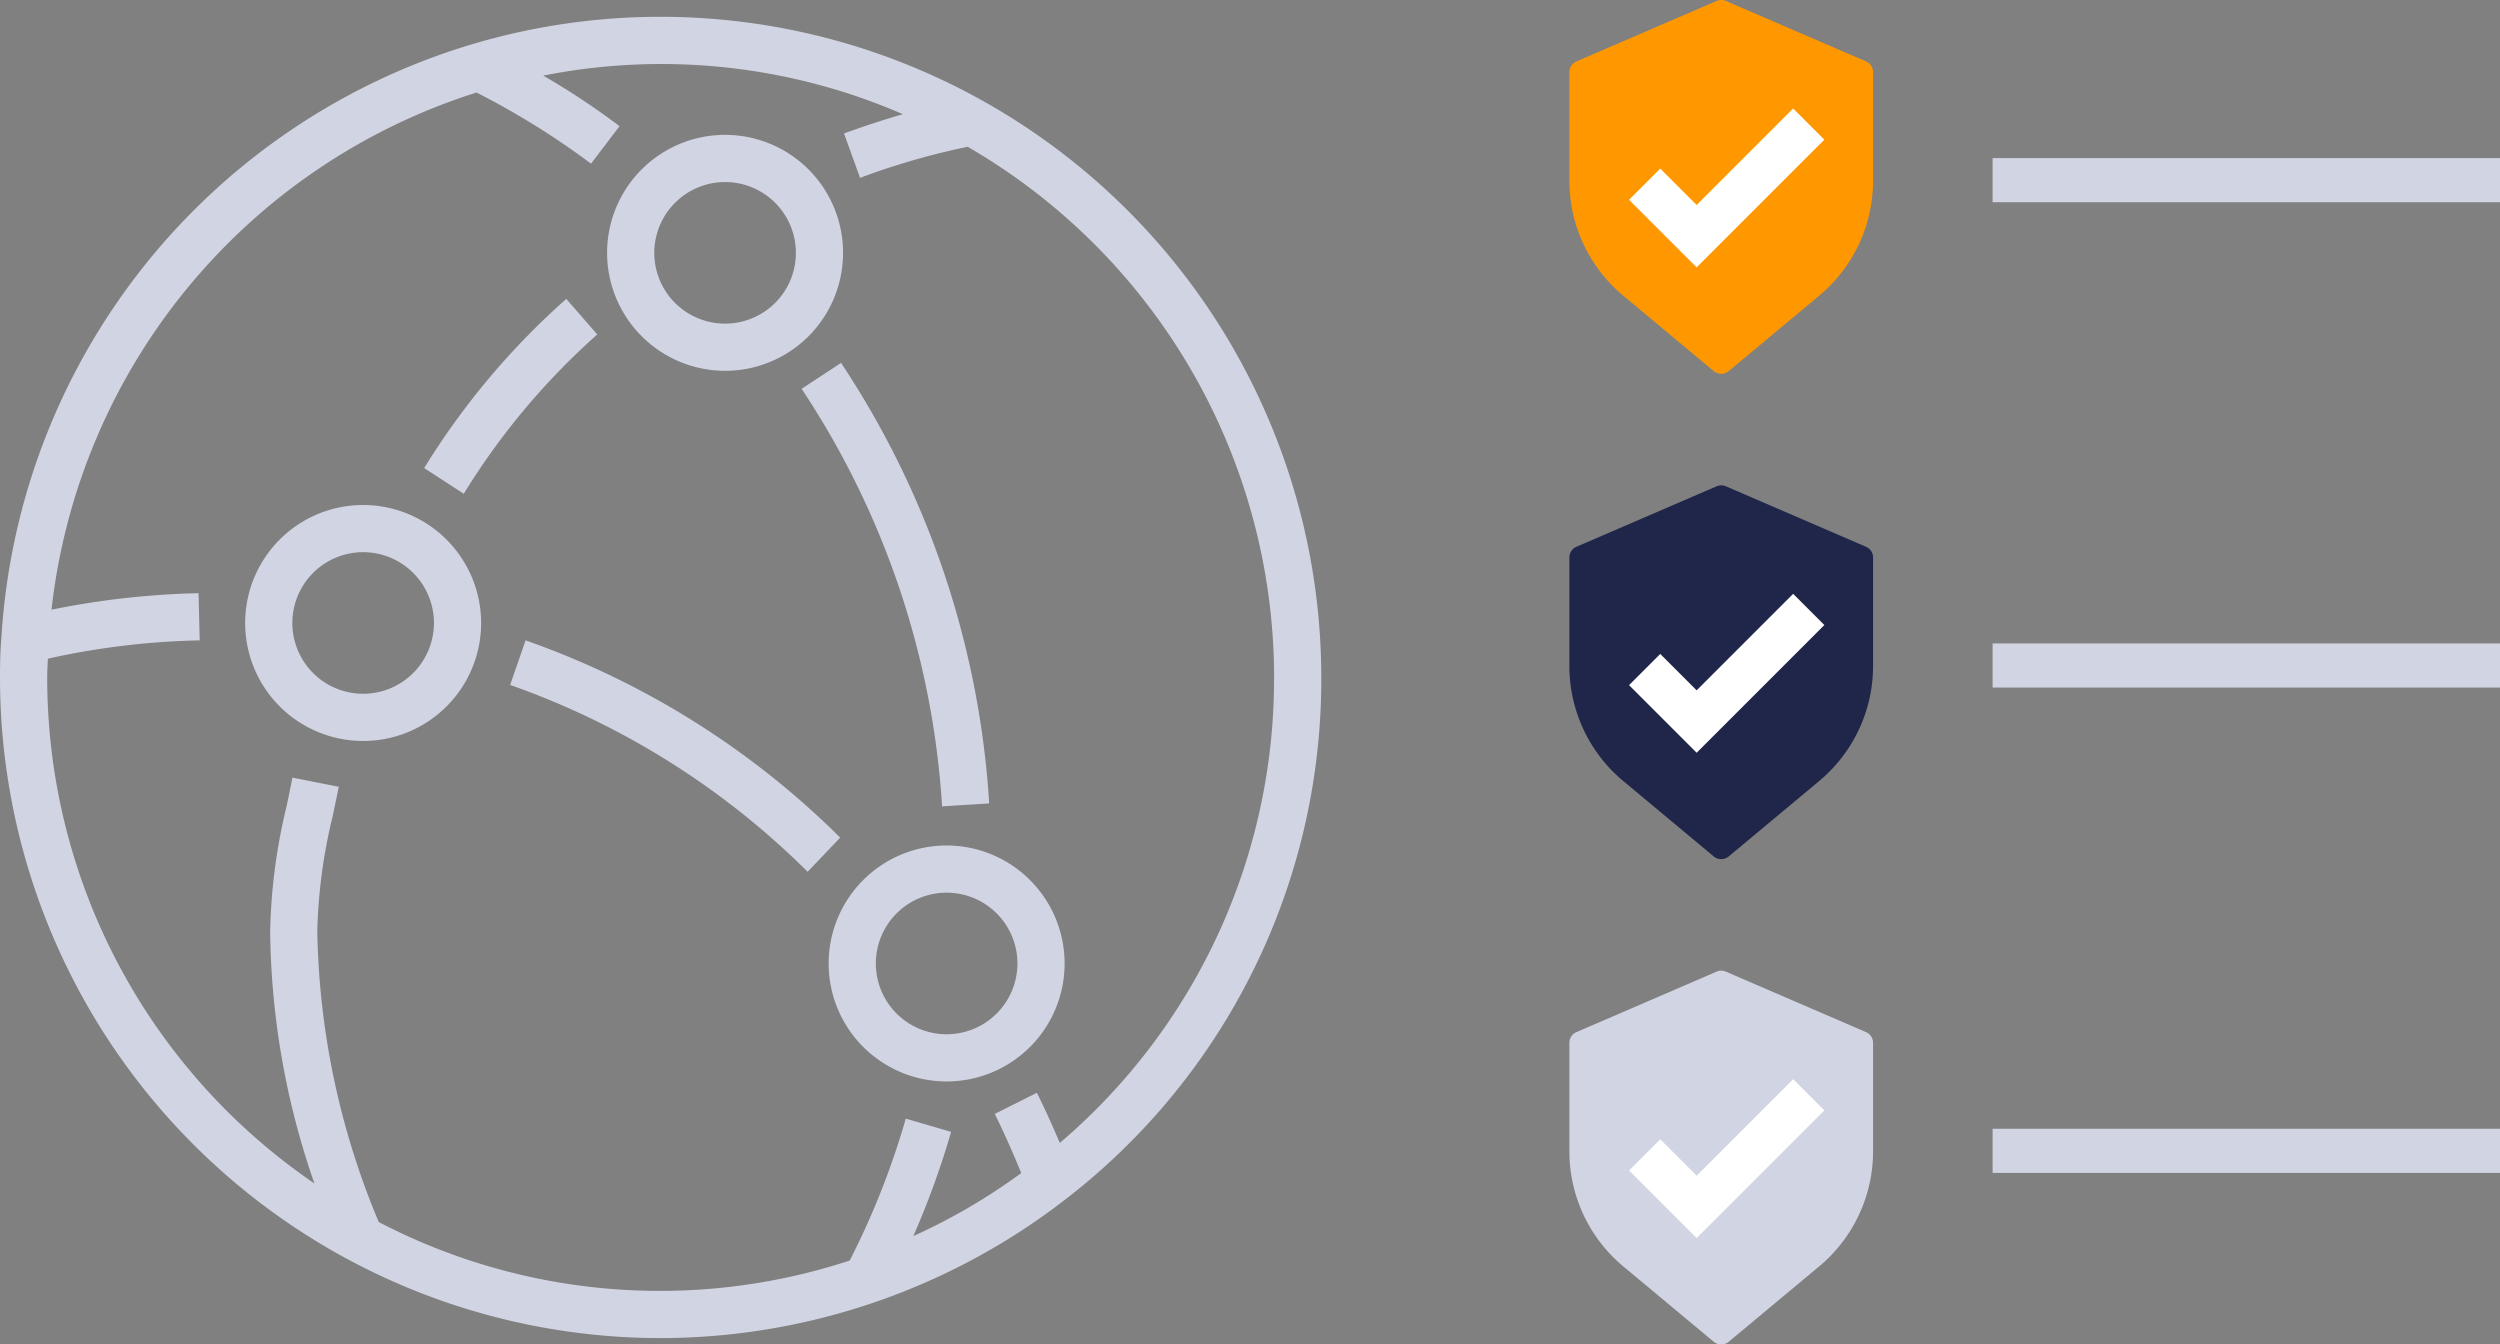<svg xmlns="http://www.w3.org/2000/svg" width="113.322" height="60.944" viewBox="0 0 113.322 60.944">
  <rect x="0" y="0" width="113.322" height="60.944" fill="#808080" stroke="none"/>
  <g id="Group_472" data-name="Group 472" transform="translate(-238.178 -3801.245)">
    <path id="Amazon-CloudFront_Icon_64_Squid" d="M58.119,54.912a3.209,3.209,0,1,0-3.209,3.209,3.212,3.212,0,0,0,3.209-3.209Zm2.139,0a5.348,5.348,0,1,1-5.348-5.348,5.354,5.354,0,0,1,5.348,5.348ZM31.67,39.478a3.209,3.209,0,1,0-3.209,3.209,3.212,3.212,0,0,0,3.209-3.209Zm2.139,0a5.348,5.348,0,1,1-5.348-5.348,5.354,5.354,0,0,1,5.348,5.348ZM41.658,22.7a3.209,3.209,0,1,0,3.209-3.209A3.212,3.212,0,0,0,41.658,22.7Zm-2.139,0a5.348,5.348,0,1,1,5.348,5.348A5.354,5.354,0,0,1,39.519,22.7ZM69.754,41.946A27.828,27.828,0,0,0,55.863,17.892,33.173,33.173,0,0,0,50.985,19.3l-.727-2.012c.968-.349,1.834-.631,2.668-.873a27.49,27.49,0,0,0-16.3-1.748,34.218,34.218,0,0,1,3.457,2.291l-1.293,1.7A35.618,35.618,0,0,0,33.6,15.433,27.836,27.836,0,0,0,14.335,38.875,37.356,37.356,0,0,1,21,38.128l.052,2.138a34.783,34.783,0,0,0-6.883.83c-.01.283-.029.57-.029.85A27.742,27.742,0,0,0,26.253,64.884a35.719,35.719,0,0,1-2.007-11.445,26.189,26.189,0,0,1,.743-5.651c.089-.422.179-.852.266-1.3l2.1.414c-.09.453-.182.893-.272,1.324a24.13,24.13,0,0,0-.7,5.212A35.459,35.459,0,0,0,29.17,66.634a27.586,27.586,0,0,0,21.345,1.744,35.832,35.832,0,0,0,2.543-6.433l2.055.6A38.161,38.161,0,0,1,53.4,67.269a27.16,27.16,0,0,0,4.892-2.858c-.369-.9-.765-1.8-1.2-2.68L59,60.774c.372.744.713,1.506,1.04,2.272a27.607,27.607,0,0,0,9.711-21.1Zm2.139,0A29.759,29.759,0,0,1,60.257,65.635a30.035,30.035,0,0,1-18.311,6.258A29.949,29.949,0,0,1,12,41.946c0-.734.019-1.292.063-1.809A29.98,29.98,0,0,1,33.391,13.247a29.919,29.919,0,0,1,23.19,2.581A29.974,29.974,0,0,1,71.893,41.946ZM39.074,26.4l-1.405-1.612a34.159,34.159,0,0,0-6.442,7.668l1.795,1.165A32.169,32.169,0,0,1,39.074,26.4Zm-3.25,13.865-.7,2.022a36.091,36.091,0,0,1,13.485,8.468l1.477-1.548a38.165,38.165,0,0,0-14.267-8.943Zm14.3-12.576a40.612,40.612,0,0,1,6.715,19.968l-2.135.133a38.512,38.512,0,0,0-6.368-18.927Z" transform="translate(226.178 3790.006)" fill="#d1d4e2" fill-rule="evenodd"/>
    <line id="Line_55" data-name="Line 55" x2="23" transform="translate(328.5 3809.411)" fill="none" stroke="#d1d4e2" stroke-width="2"/>
    <line id="Line_91" data-name="Line 91" x2="23" transform="translate(328.5 3831.411)" fill="none" stroke="#d1d4e2" stroke-width="2"/>
    <line id="Line_92" data-name="Line 92" x2="23" transform="translate(328.5 3853.411)" fill="none" stroke="#d1d4e2" stroke-width="2"/>
    <path id="Path_416" data-name="Path 416" d="M21.266,9.677V4.77a.529.529,0,0,0-.318-.486L14.595,1.543a.529.529,0,0,0-.424,0L7.818,4.284A.529.529,0,0,0,7.5,4.77V9.677a6.788,6.788,0,0,0,2.45,5.231l4.094,3.412a.529.529,0,0,0,.678,0l4.094-3.412a6.788,6.788,0,0,0,2.45-5.231Z" transform="translate(301.816 3799.746)" fill="#ff9800"/>
    <path id="Path_983" data-name="Path 983" d="M21.266,9.677V4.77a.529.529,0,0,0-.318-.486L14.595,1.543a.529.529,0,0,0-.424,0L7.818,4.284A.529.529,0,0,0,7.5,4.77V9.677a6.788,6.788,0,0,0,2.45,5.231l4.094,3.412a.529.529,0,0,0,.678,0l4.094-3.412a6.788,6.788,0,0,0,2.45-5.231Z" transform="translate(301.816 3821.746)" fill="#1f2649"/>
    <path id="Path_985" data-name="Path 985" d="M21.266,9.677V4.77a.529.529,0,0,0-.318-.486L14.595,1.543a.529.529,0,0,0-.424,0L7.818,4.284A.529.529,0,0,0,7.5,4.77V9.677a6.788,6.788,0,0,0,2.45,5.231l4.094,3.412a.529.529,0,0,0,.678,0l4.094-3.412a6.788,6.788,0,0,0,2.45-5.231Z" transform="translate(301.816 3843.746)" fill="#d1d4e2"/>
    <path id="Path_982" data-name="Path 982" d="M10490.166,4964.388l2.357,2.357,5.082-5.082" transform="translate(-10177.438 -1154.793)" fill="none" stroke="#fff" stroke-width="2"/>
    <path id="Path_984" data-name="Path 984" d="M10490.166,4964.388l2.357,2.357,5.082-5.082" transform="translate(-10177.438 -1132.793)" fill="none" stroke="#fff" stroke-width="2"/>
    <path id="Path_986" data-name="Path 986" d="M10490.166,4964.388l2.357,2.357,5.082-5.082" transform="translate(-10177.438 -1110.793)" fill="none" stroke="#fff" stroke-width="2"/>
  </g>
</svg>
